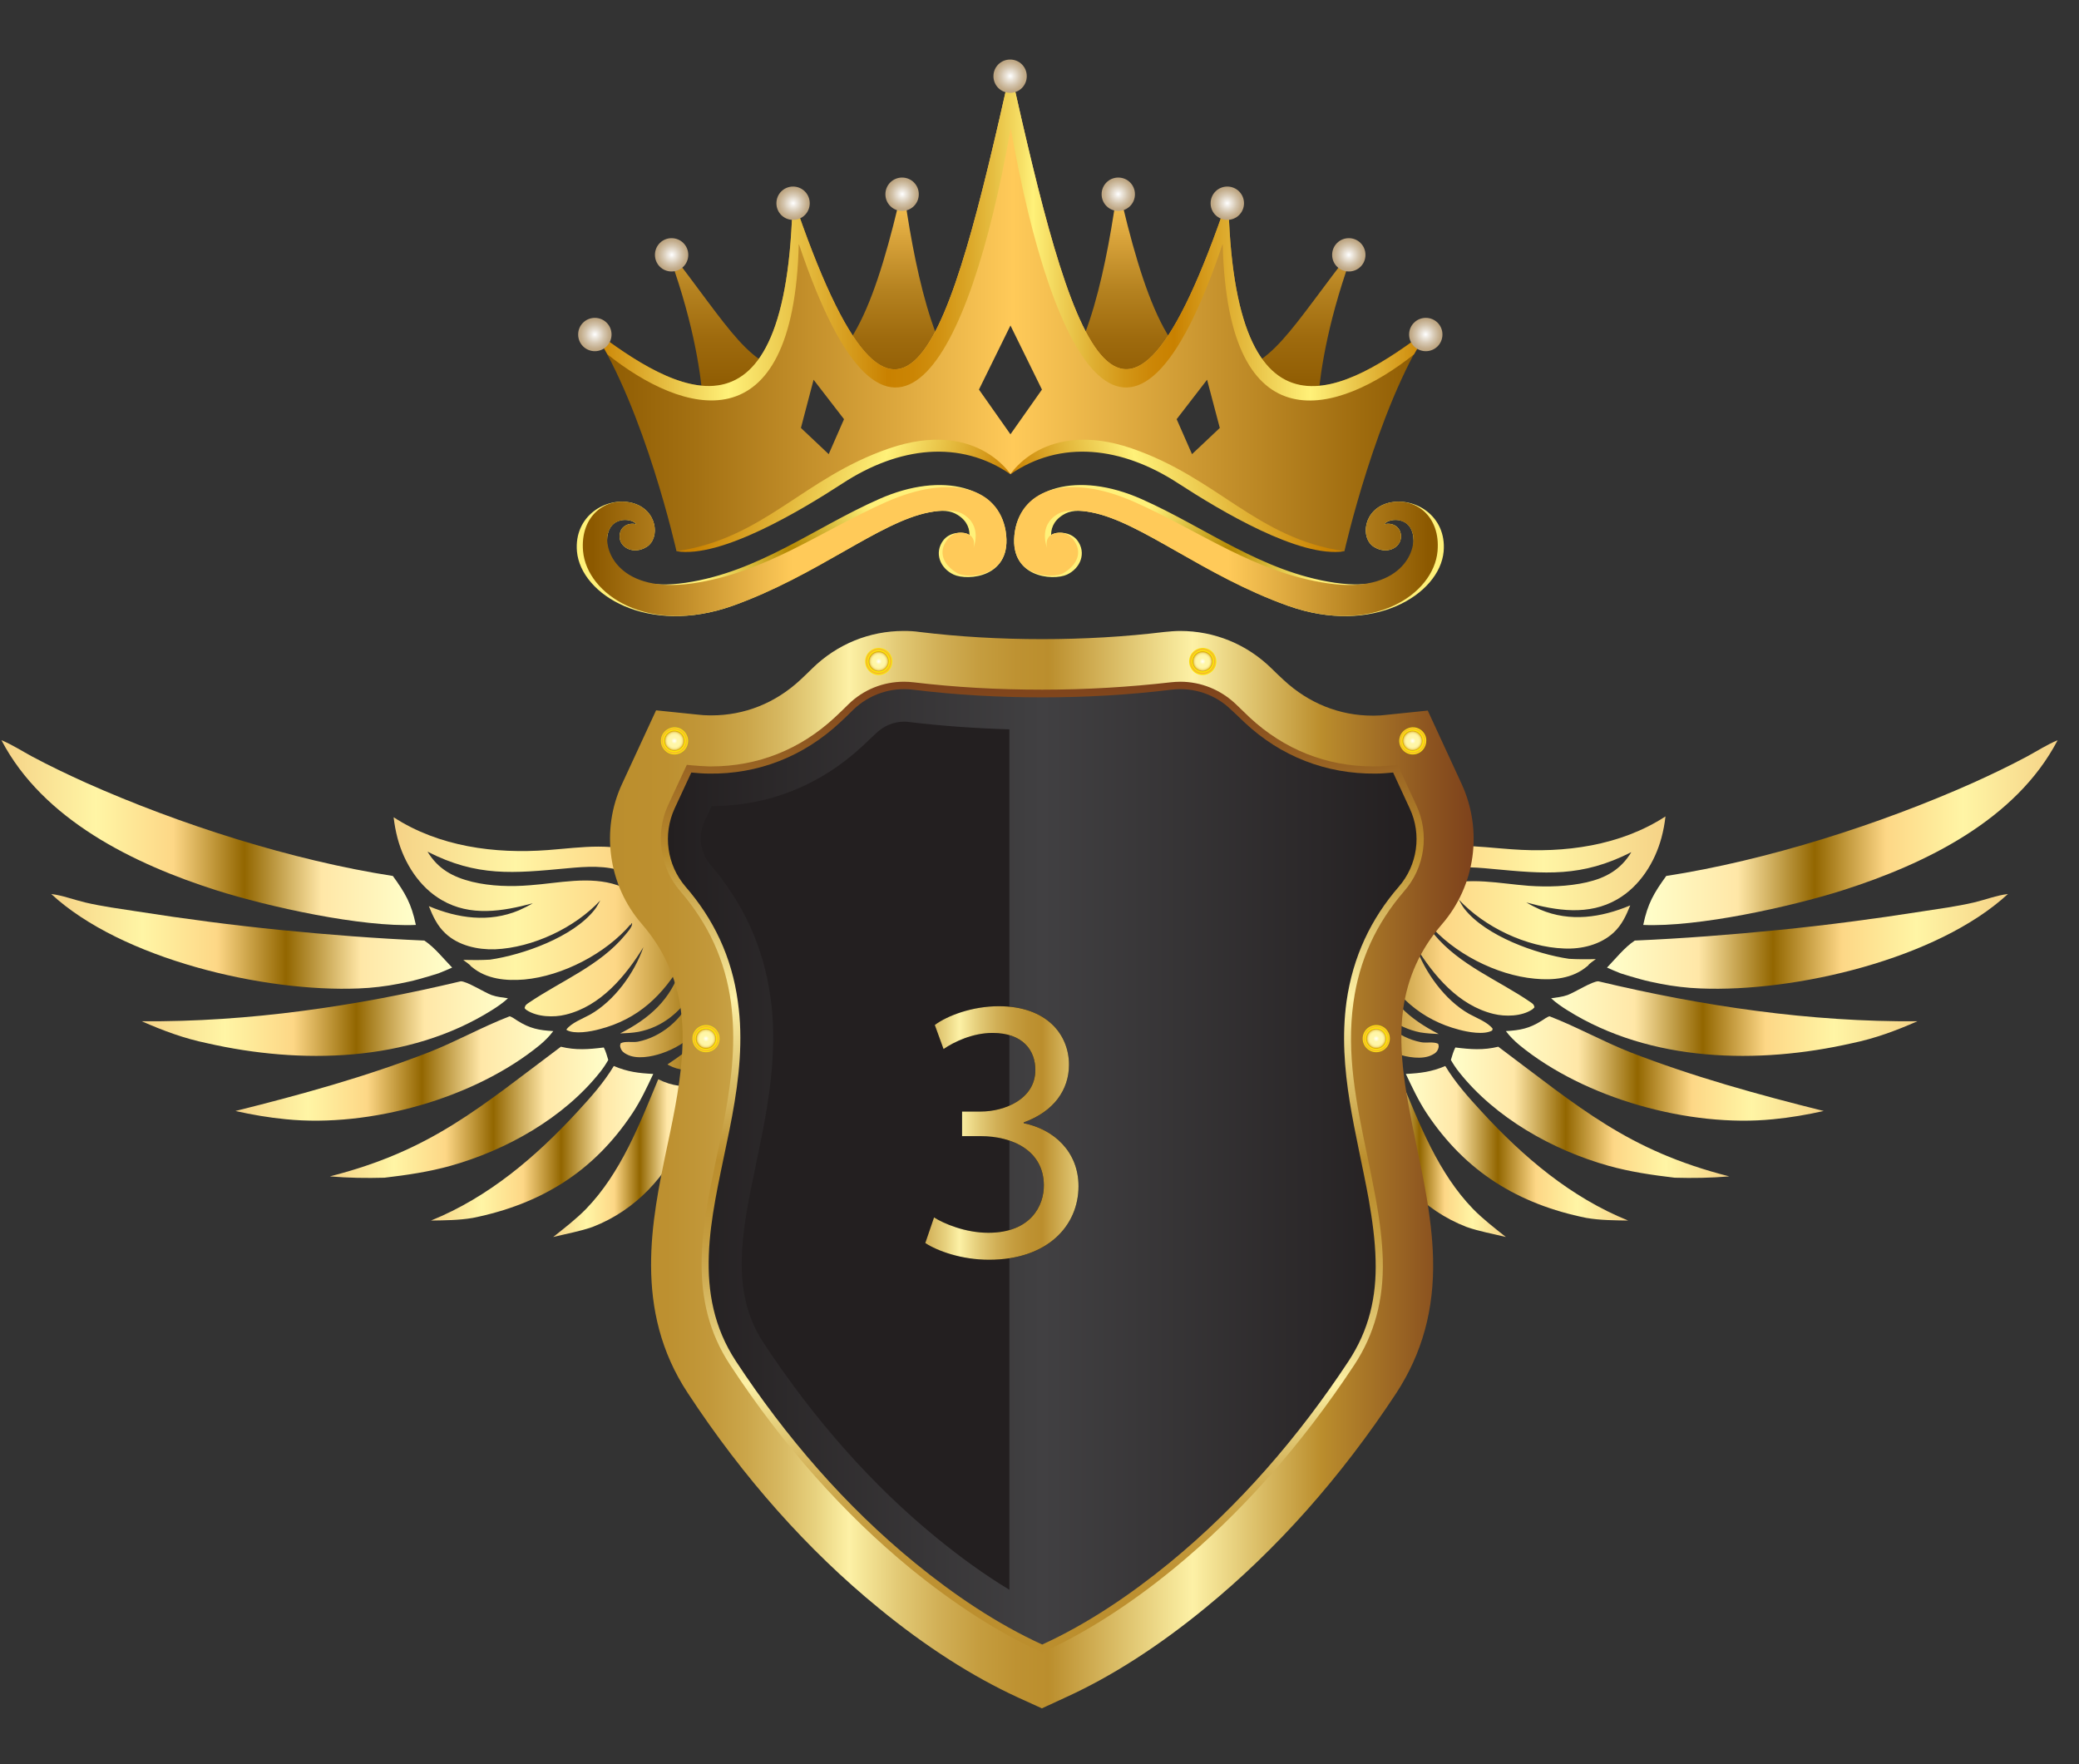 <svg width="33" height="28" viewBox="0 0 33 28" fill="none" xmlns="http://www.w3.org/2000/svg">
<rect x="0" y="0" width="33" height="28" fill="#333333" stroke="none"/>
<path d="M12.511 18.314C12.658 18.133 12.772 17.936 12.906 17.751C13.019 17.587 13.166 17.432 13.259 17.255C13.292 17.192 13.305 17.142 13.313 17.07C13.292 17.049 13.305 17.054 13.288 17.049C13.108 17.192 12.961 17.289 12.738 17.352C12.734 17.562 12.683 17.785 12.62 17.986C12.599 18.058 12.486 18.263 12.498 18.318L12.511 18.314Z" fill="url(#paint0_linear_2330_6037)"/>
<path d="M12.544 17.407C12.385 17.402 12.225 17.394 12.066 17.369C12.049 17.931 11.906 18.52 11.666 19.028C11.763 18.948 11.864 18.872 11.956 18.788C12.326 18.377 12.439 17.94 12.544 17.407Z" fill="url(#paint1_linear_2330_6037)"/>
<path d="M11.596 18.57C11.793 18.188 11.911 17.785 12.007 17.369C11.957 17.331 11.915 17.293 11.852 17.28L11.822 17.289C11.667 17.306 11.52 17.301 11.365 17.297C11.205 17.894 11.075 18.776 10.709 19.263C10.625 19.376 10.524 19.456 10.411 19.54L10.6 19.494C11.066 19.343 11.373 18.994 11.596 18.57Z" fill="url(#paint2_linear_2330_6037)"/>
<path d="M10.885 17.986C10.99 17.747 11.062 17.491 11.12 17.238C10.873 17.255 10.675 17.243 10.448 17.129C10.15 17.848 9.856 18.616 9.302 19.188C9.142 19.351 8.961 19.49 8.781 19.633C8.987 19.582 9.205 19.544 9.407 19.473C10.1 19.204 10.587 18.662 10.885 17.986Z" fill="url(#paint3_linear_2330_6037)"/>
<path d="M10.037 17.671C10.168 17.474 10.268 17.259 10.369 17.045C10.138 17.033 9.962 17.012 9.743 16.919C9.584 17.184 9.374 17.419 9.164 17.646C8.504 18.364 7.752 19.003 6.841 19.372C7.063 19.368 7.282 19.368 7.505 19.33C8.584 19.112 9.42 18.599 10.037 17.671Z" fill="url(#paint4_linear_2330_6037)"/>
<path d="M6.102 18.692C6.459 18.65 6.807 18.599 7.152 18.503C8.038 18.255 8.95 17.742 9.525 17.016C9.575 16.953 9.617 16.89 9.655 16.823C9.634 16.755 9.617 16.688 9.584 16.625C9.344 16.655 9.139 16.671 8.903 16.613C7.614 17.575 6.854 18.259 5.236 18.671C5.535 18.696 5.812 18.7 6.102 18.692Z" fill="url(#paint5_linear_2330_6037)"/>
<path d="M8.572 16.583C8.651 16.516 8.719 16.449 8.782 16.365C8.555 16.352 8.408 16.323 8.215 16.201C8.181 16.18 8.126 16.138 8.089 16.13C7.656 16.297 7.244 16.529 6.807 16.701C5.816 17.087 4.766 17.377 3.737 17.633C4.001 17.692 4.266 17.738 4.539 17.764C5.866 17.898 7.534 17.436 8.572 16.583Z" fill="url(#paint6_linear_2330_6037)"/>
<path d="M7.807 16.033C7.895 15.978 7.987 15.915 8.063 15.844C7.975 15.831 7.887 15.823 7.803 15.793C7.689 15.751 7.399 15.567 7.311 15.575C5.652 15.97 3.955 16.222 2.25 16.209C2.594 16.36 2.922 16.482 3.291 16.558C4.77 16.894 6.484 16.864 7.807 16.033Z" fill="url(#paint7_linear_2330_6037)"/>
<path d="M6.013 15.663C6.118 15.651 6.227 15.634 6.332 15.613C6.437 15.592 6.542 15.571 6.647 15.541C6.752 15.512 6.853 15.483 6.958 15.449C7.03 15.42 7.105 15.39 7.177 15.357C7.038 15.214 6.899 15.037 6.736 14.928C5.971 14.895 5.211 14.836 4.451 14.76C3.69 14.684 2.93 14.584 2.178 14.466C1.905 14.424 1.619 14.386 1.351 14.323C1.174 14.281 0.989 14.21 0.813 14.189C1.93 15.222 4.194 15.751 5.694 15.688C5.799 15.684 5.908 15.676 6.013 15.663Z" fill="url(#paint8_linear_2330_6037)"/>
<path d="M3.434 14.13C4.27 14.395 5.74 14.718 6.601 14.68C6.53 14.34 6.433 14.176 6.236 13.903C4.636 13.655 2.846 13.084 1.368 12.425C1.078 12.294 0.788 12.156 0.506 12.005C0.351 11.921 0.187 11.816 0.023 11.748C0.683 13.013 2.128 13.714 3.434 14.13Z" fill="url(#paint9_linear_2330_6037)"/>
<path d="M14.725 14.857C14.569 15.197 14.279 15.453 13.939 15.604C13.406 15.844 12.801 15.772 12.271 15.562C11.902 15.415 11.566 15.222 11.268 14.957C10.831 14.571 10.486 14.038 9.911 13.836C9.613 13.731 9.314 13.752 9.004 13.781C8.147 13.861 7.575 13.92 6.786 13.517C6.954 13.794 7.189 13.92 7.496 13.996C7.794 14.067 8.113 14.075 8.415 14.05C8.865 14.017 9.361 13.899 9.802 14.05C10.411 14.256 10.692 14.815 11.154 15.21C11.818 15.772 12.986 16.079 13.834 15.848C14.031 15.793 14.204 15.697 14.376 15.592C14.536 15.663 14.666 15.768 14.725 15.936C14.788 16.113 14.754 16.306 14.666 16.47C14.557 16.675 14.401 16.785 14.204 16.902C14.254 16.608 14.216 16.36 14.111 16.079C14.12 16.36 14.149 16.705 13.943 16.932C13.859 17.024 13.716 17.112 13.586 17.112C13.544 17.112 13.536 17.104 13.502 17.083C13.41 16.886 13.448 16.634 13.46 16.419C13.33 16.697 13.191 16.949 12.889 17.062C12.788 17.1 12.671 17.112 12.561 17.125C12.788 16.886 12.889 16.663 12.889 16.327C12.801 16.587 12.713 16.877 12.448 17.012C12.313 17.079 12.196 17.083 12.049 17.075C12.062 17.062 12.074 17.049 12.087 17.037C12.099 17.024 12.112 17.012 12.124 16.999C12.137 16.986 12.15 16.974 12.162 16.957C12.175 16.944 12.183 16.928 12.196 16.915C12.209 16.902 12.217 16.886 12.225 16.869C12.234 16.852 12.246 16.839 12.255 16.823C12.263 16.806 12.271 16.793 12.28 16.776C12.288 16.759 12.297 16.743 12.305 16.726C12.313 16.709 12.322 16.692 12.326 16.675C12.335 16.659 12.339 16.642 12.347 16.625C12.351 16.608 12.36 16.591 12.364 16.575C12.368 16.558 12.372 16.541 12.377 16.524C12.381 16.508 12.385 16.491 12.389 16.47C12.393 16.453 12.398 16.432 12.398 16.415C12.402 16.398 12.402 16.377 12.406 16.36C12.406 16.344 12.41 16.323 12.41 16.306C12.41 16.268 12.414 16.23 12.414 16.192C12.343 16.453 12.229 16.802 11.969 16.94C11.826 17.016 11.507 17.096 11.343 17.033C11.318 17.024 11.318 17.007 11.31 16.986C11.616 16.768 11.772 16.512 11.835 16.142C11.839 16.125 11.839 16.108 11.843 16.092C11.679 16.432 11.499 16.81 11.116 16.944C10.944 17.003 10.776 16.991 10.617 16.907L10.595 16.894C10.944 16.659 11.268 16.432 11.356 15.995L11.373 15.915C11.184 16.293 10.915 16.579 10.503 16.718C10.344 16.772 10.104 16.818 9.949 16.734C9.898 16.709 9.865 16.68 9.848 16.625C9.839 16.591 9.844 16.587 9.852 16.558C9.928 16.52 10.041 16.549 10.125 16.533C10.495 16.461 10.843 16.172 10.974 15.819L10.999 15.751C10.789 16.067 10.516 16.302 10.133 16.377C10.037 16.394 9.94 16.398 9.844 16.402C10.31 16.163 10.646 15.869 10.81 15.357C10.822 15.323 10.831 15.289 10.839 15.256C10.528 15.793 10.133 16.176 9.516 16.335C9.377 16.373 9.121 16.419 8.995 16.348L8.991 16.34C9.067 16.235 9.251 16.167 9.365 16.104C9.751 15.886 10.07 15.445 10.213 15.033C9.928 15.495 9.533 15.97 8.978 16.104C8.789 16.151 8.529 16.142 8.361 16.033C8.34 16.02 8.34 16.016 8.327 15.999C8.336 15.953 8.357 15.94 8.394 15.915C8.907 15.567 9.52 15.327 9.923 14.84C9.957 14.798 10.024 14.726 10.033 14.672C10.033 14.668 10.033 14.664 10.033 14.655L10.024 14.651L10.016 14.684L10.012 14.668C9.617 15.134 8.928 15.491 8.323 15.546C8.033 15.571 7.722 15.541 7.491 15.348C7.487 15.344 7.483 15.34 7.479 15.34C7.454 15.302 7.386 15.264 7.353 15.235C7.496 15.239 7.634 15.239 7.777 15.231C8.302 15.155 9.096 14.873 9.436 14.441C9.474 14.395 9.499 14.34 9.529 14.29C9.125 14.726 8.457 15.041 7.857 15.067C7.58 15.075 7.277 15.008 7.071 14.815C6.937 14.689 6.874 14.546 6.807 14.382C7.265 14.575 7.76 14.647 8.235 14.449C8.31 14.416 8.386 14.378 8.457 14.336C7.974 14.466 7.466 14.55 7.013 14.286C6.655 14.08 6.416 13.697 6.311 13.307C6.282 13.197 6.261 13.084 6.248 12.971C6.966 13.437 7.853 13.555 8.693 13.492C9.247 13.45 9.751 13.357 10.285 13.584C10.73 13.773 11.011 14.126 11.326 14.475C11.793 14.987 12.372 15.394 13.086 15.432C13.166 15.436 13.246 15.436 13.326 15.432C13.406 15.428 13.486 15.415 13.565 15.399C13.889 15.331 14.166 15.151 14.347 14.869C14.405 14.777 14.447 14.68 14.477 14.575L14.725 14.857Z" fill="url(#paint10_linear_2330_6037)"/>
<path d="M20.173 18.314C20.026 18.133 19.913 17.936 19.779 17.751C19.665 17.587 19.518 17.432 19.426 17.255C19.392 17.192 19.38 17.142 19.371 17.07C19.392 17.049 19.38 17.054 19.396 17.049C19.577 17.192 19.724 17.289 19.947 17.352C19.951 17.562 20.001 17.785 20.064 17.986C20.085 18.058 20.199 18.263 20.186 18.318L20.173 18.314Z" fill="url(#paint11_linear_2330_6037)"/>
<path d="M20.14 17.407C20.299 17.402 20.459 17.394 20.619 17.369C20.635 17.931 20.778 18.52 21.017 19.028C20.921 18.948 20.82 18.872 20.728 18.788C20.358 18.377 20.245 17.94 20.14 17.407Z" fill="url(#paint12_linear_2330_6037)"/>
<path d="M21.088 18.57C20.891 18.188 20.773 17.785 20.677 17.369C20.727 17.331 20.769 17.293 20.832 17.28L20.862 17.289C21.017 17.306 21.164 17.301 21.319 17.297C21.479 17.894 21.609 18.776 21.975 19.263C22.059 19.376 22.16 19.456 22.273 19.54L22.084 19.494C21.618 19.343 21.311 18.994 21.088 18.57Z" fill="url(#paint13_linear_2330_6037)"/>
<path d="M21.799 17.986C21.694 17.747 21.622 17.491 21.564 17.238C21.811 17.255 22.009 17.243 22.236 17.129C22.534 17.848 22.828 18.616 23.382 19.188C23.542 19.351 23.723 19.49 23.903 19.633C23.697 19.582 23.479 19.544 23.277 19.473C22.584 19.204 22.097 18.662 21.799 17.986Z" fill="url(#paint14_linear_2330_6037)"/>
<path d="M22.647 17.671C22.517 17.474 22.416 17.259 22.315 17.045C22.547 17.033 22.723 17.012 22.941 16.919C23.101 17.184 23.311 17.419 23.521 17.646C24.18 18.364 24.932 19.003 25.844 19.372C25.621 19.368 25.403 19.368 25.18 19.33C24.101 19.112 23.265 18.599 22.647 17.671Z" fill="url(#paint15_linear_2330_6037)"/>
<path d="M26.583 18.692C26.226 18.65 25.878 18.599 25.533 18.503C24.647 18.255 23.735 17.742 23.16 17.016C23.11 16.953 23.068 16.89 23.03 16.823C23.051 16.755 23.068 16.688 23.101 16.625C23.341 16.655 23.546 16.671 23.782 16.613C25.071 17.575 25.831 18.259 27.449 18.671C27.151 18.696 26.873 18.7 26.583 18.692Z" fill="url(#paint16_linear_2330_6037)"/>
<path d="M24.113 16.583C24.034 16.516 23.966 16.449 23.903 16.365C24.13 16.352 24.277 16.323 24.47 16.201C24.504 16.18 24.559 16.138 24.596 16.13C25.029 16.297 25.441 16.529 25.878 16.701C26.869 17.087 27.919 17.377 28.948 17.633C28.683 17.692 28.419 17.738 28.146 17.764C26.819 17.898 25.151 17.436 24.113 16.583Z" fill="url(#paint17_linear_2330_6037)"/>
<path d="M24.877 16.033C24.789 15.978 24.697 15.915 24.621 15.844C24.709 15.831 24.797 15.823 24.881 15.793C24.995 15.751 25.285 15.567 25.373 15.575C27.032 15.97 28.729 16.222 30.435 16.209C30.09 16.36 29.762 16.482 29.393 16.558C27.914 16.894 26.201 16.864 24.877 16.033Z" fill="url(#paint18_linear_2330_6037)"/>
<path d="M26.671 15.663C26.566 15.651 26.457 15.634 26.352 15.613C26.247 15.592 26.142 15.571 26.037 15.541C25.932 15.512 25.831 15.483 25.726 15.449C25.655 15.42 25.579 15.39 25.508 15.357C25.646 15.214 25.785 15.037 25.949 14.928C26.713 14.895 27.474 14.836 28.234 14.76C28.994 14.684 29.755 14.584 30.506 14.466C30.779 14.424 31.065 14.386 31.334 14.323C31.51 14.281 31.695 14.21 31.872 14.189C30.754 15.222 28.49 15.751 26.991 15.688C26.886 15.684 26.776 15.676 26.671 15.663Z" fill="url(#paint19_linear_2330_6037)"/>
<path d="M29.25 14.13C28.414 14.395 26.944 14.718 26.083 14.68C26.154 14.34 26.251 14.176 26.448 13.903C28.049 13.655 29.838 13.084 31.317 12.425C31.607 12.294 31.896 12.156 32.178 12.005C32.333 11.921 32.497 11.816 32.661 11.748C32.002 13.013 30.556 13.714 29.25 14.13Z" fill="url(#paint20_linear_2330_6037)"/>
<path d="M18.207 14.563C18.237 14.664 18.283 14.764 18.338 14.857C18.518 15.138 18.791 15.319 19.119 15.386C19.199 15.403 19.279 15.415 19.358 15.42C19.438 15.424 19.518 15.428 19.598 15.42C20.312 15.378 20.891 14.974 21.358 14.462C21.677 14.113 21.954 13.76 22.399 13.571C22.933 13.345 23.437 13.441 23.991 13.479C24.836 13.542 25.718 13.424 26.436 12.958C26.424 13.072 26.402 13.185 26.373 13.294C26.268 13.685 26.029 14.067 25.672 14.273C25.218 14.537 24.706 14.454 24.227 14.323C24.298 14.365 24.374 14.403 24.449 14.437C24.924 14.638 25.415 14.563 25.877 14.37C25.81 14.533 25.747 14.676 25.613 14.802C25.403 14.995 25.105 15.067 24.827 15.054C24.227 15.033 23.563 14.714 23.155 14.277C23.185 14.328 23.21 14.382 23.248 14.428C23.588 14.857 24.382 15.142 24.907 15.218C25.05 15.226 25.189 15.226 25.331 15.222C25.294 15.252 25.23 15.289 25.205 15.327C25.201 15.331 25.197 15.336 25.193 15.336C24.962 15.533 24.651 15.562 24.361 15.533C23.752 15.478 23.067 15.126 22.672 14.655L22.668 14.672L22.66 14.638L22.651 14.643C22.651 14.647 22.651 14.651 22.651 14.659C22.664 14.714 22.727 14.785 22.761 14.827C23.168 15.319 23.781 15.554 24.29 15.903C24.327 15.928 24.348 15.941 24.357 15.987C24.344 16.003 24.34 16.003 24.323 16.02C24.155 16.134 23.891 16.138 23.706 16.092C23.151 15.957 22.756 15.483 22.471 15.021C22.618 15.432 22.933 15.873 23.319 16.092C23.433 16.155 23.613 16.222 23.693 16.327L23.685 16.356C23.555 16.428 23.302 16.381 23.164 16.344C22.546 16.184 22.152 15.802 21.841 15.264C21.849 15.298 21.862 15.331 21.87 15.365C22.034 15.877 22.37 16.172 22.836 16.411C22.74 16.407 22.643 16.402 22.546 16.386C22.164 16.31 21.891 16.075 21.681 15.76L21.706 15.827C21.841 16.18 22.185 16.47 22.555 16.541C22.639 16.558 22.752 16.529 22.828 16.566C22.836 16.596 22.84 16.6 22.832 16.634C22.815 16.692 22.782 16.718 22.731 16.743C22.576 16.823 22.336 16.781 22.177 16.726C21.765 16.587 21.5 16.302 21.307 15.924L21.324 16.003C21.412 16.445 21.732 16.671 22.084 16.902L22.063 16.915C21.904 16.999 21.736 17.012 21.564 16.953C21.177 16.823 20.997 16.44 20.837 16.1C20.841 16.117 20.841 16.134 20.845 16.151C20.908 16.52 21.064 16.776 21.37 16.995C21.358 17.016 21.358 17.028 21.337 17.041C21.173 17.104 20.854 17.024 20.711 16.949C20.455 16.81 20.337 16.461 20.266 16.201C20.266 16.239 20.266 16.276 20.27 16.314C20.27 16.331 20.27 16.352 20.274 16.369C20.274 16.386 20.278 16.407 20.282 16.424C20.287 16.44 20.287 16.461 20.291 16.478C20.295 16.495 20.299 16.512 20.303 16.533C20.308 16.549 20.312 16.566 20.316 16.583C20.32 16.6 20.329 16.617 20.333 16.634C20.337 16.65 20.345 16.667 20.354 16.684C20.362 16.701 20.366 16.718 20.375 16.734C20.383 16.751 20.392 16.768 20.4 16.785C20.408 16.802 20.417 16.818 20.425 16.831C20.434 16.848 20.446 16.86 20.455 16.877C20.463 16.894 20.476 16.907 20.484 16.923C20.497 16.936 20.505 16.953 20.518 16.965C20.53 16.978 20.543 16.995 20.555 17.007C20.568 17.02 20.581 17.033 20.593 17.045C20.606 17.058 20.618 17.07 20.631 17.083C20.484 17.091 20.366 17.091 20.232 17.02C19.967 16.886 19.879 16.596 19.791 16.335C19.791 16.671 19.896 16.894 20.119 17.133C20.009 17.121 19.892 17.108 19.791 17.07C19.484 16.953 19.35 16.705 19.22 16.428C19.236 16.642 19.27 16.89 19.178 17.091C19.148 17.117 19.136 17.121 19.094 17.121C18.963 17.121 18.821 17.033 18.737 16.94C18.531 16.713 18.56 16.373 18.569 16.087C18.464 16.365 18.426 16.613 18.476 16.911C18.279 16.793 18.123 16.684 18.014 16.478C17.926 16.314 17.892 16.121 17.955 15.945C18.014 15.772 18.144 15.672 18.304 15.6C18.48 15.701 18.648 15.802 18.846 15.857C19.694 16.087 20.862 15.781 21.526 15.218C21.988 14.823 22.273 14.264 22.878 14.059C23.319 13.912 23.811 14.025 24.264 14.059C24.567 14.08 24.886 14.071 25.184 14.004C25.491 13.933 25.726 13.802 25.894 13.525C25.1 13.928 24.533 13.87 23.676 13.79C23.366 13.76 23.067 13.739 22.769 13.844C22.194 14.046 21.849 14.579 21.412 14.966C21.114 15.231 20.782 15.428 20.408 15.571C19.879 15.777 19.274 15.852 18.741 15.613C18.401 15.462 18.111 15.205 17.955 14.865L18.207 14.563Z" fill="url(#paint21_linear_2330_6037)"/>
<path fill-rule="evenodd" clip-rule="evenodd" d="M16.16 26.942C15.438 26.61 14.694 26.135 13.947 25.522C12.821 24.602 11.8 23.455 10.918 22.111C10.044 20.788 10.347 19.36 10.586 18.213C10.603 18.133 10.62 18.053 10.637 17.974C10.746 17.448 10.847 16.894 10.834 16.369C10.83 16.247 10.821 16.13 10.805 16.016C10.733 15.508 10.532 15.063 10.187 14.664C9.654 14.05 9.532 13.172 9.876 12.437L10.414 11.274L11.065 11.341C11.132 11.349 11.2 11.354 11.262 11.354C11.271 11.354 11.284 11.354 11.292 11.354C11.817 11.354 12.304 11.16 12.699 10.795C12.766 10.732 12.833 10.669 12.896 10.606C13.287 10.224 13.8 10.014 14.346 10.014C14.43 10.014 14.514 10.018 14.593 10.03C15.215 10.106 15.87 10.144 16.538 10.144C17.206 10.144 17.861 10.106 18.483 10.03C18.567 10.022 18.651 10.014 18.731 10.014C19.277 10.014 19.789 10.224 20.18 10.606C20.243 10.669 20.31 10.732 20.378 10.795C20.772 11.16 21.26 11.358 21.785 11.358H21.814C21.877 11.358 21.944 11.354 22.012 11.345L22.663 11.278L23.2 12.441C23.541 13.181 23.419 14.055 22.889 14.668C22.545 15.067 22.343 15.508 22.272 16.02C22.18 16.705 22.326 17.415 22.482 18.171C22.528 18.398 22.579 18.633 22.621 18.868C22.7 19.305 22.738 19.645 22.747 19.969C22.768 20.784 22.574 21.481 22.163 22.111C21.281 23.451 20.26 24.598 19.134 25.518C18.387 26.131 17.639 26.61 16.921 26.937L16.538 27.114L16.16 26.942Z" fill="url(#paint22_linear_2330_6037)"/>
<path fill-rule="evenodd" clip-rule="evenodd" d="M16.497 26.206C15.837 25.904 15.152 25.463 14.455 24.896C13.393 24.026 12.426 22.939 11.591 21.666C10.902 20.624 11.141 19.482 11.372 18.377C11.389 18.297 11.406 18.217 11.422 18.137C11.54 17.566 11.653 16.961 11.637 16.352C11.633 16.201 11.62 16.054 11.603 15.911C11.511 15.243 11.246 14.664 10.797 14.143C10.473 13.769 10.398 13.231 10.603 12.782L10.902 12.139L10.981 12.147C11.07 12.156 11.162 12.16 11.25 12.164C11.263 12.164 11.28 12.164 11.292 12.164C12.027 12.164 12.704 11.895 13.25 11.387C13.321 11.32 13.393 11.253 13.464 11.181C13.703 10.946 14.018 10.82 14.35 10.82C14.401 10.82 14.451 10.824 14.501 10.829C15.157 10.908 15.841 10.946 16.543 10.946C17.244 10.946 17.929 10.904 18.584 10.829C18.635 10.824 18.685 10.82 18.735 10.82C19.067 10.82 19.382 10.95 19.622 11.181C19.693 11.248 19.765 11.32 19.836 11.387C20.382 11.895 21.058 12.164 21.793 12.164C21.806 12.164 21.819 12.164 21.835 12.164C21.924 12.164 22.012 12.156 22.104 12.147L22.184 12.139L22.482 12.782C22.692 13.231 22.617 13.769 22.289 14.143C21.84 14.664 21.575 15.243 21.483 15.911C21.369 16.73 21.529 17.511 21.701 18.335C21.747 18.557 21.793 18.784 21.835 19.011C21.907 19.406 21.941 19.708 21.949 19.99C21.966 20.632 21.814 21.183 21.495 21.666C20.655 22.939 19.693 24.026 18.631 24.896C17.937 25.463 17.248 25.904 16.589 26.206L16.543 26.227L16.497 26.206Z" fill="url(#paint23_linear_2330_6037)"/>
<path fill-rule="evenodd" clip-rule="evenodd" d="M19.542 11.265C19.294 11.022 18.945 10.904 18.597 10.946C17.916 11.03 17.227 11.068 16.543 11.068C15.858 11.068 15.169 11.03 14.489 10.946C14.14 10.904 13.796 11.022 13.543 11.265C13.472 11.337 13.401 11.404 13.329 11.471C12.754 12.005 12.036 12.29 11.25 12.278C11.158 12.278 11.065 12.269 10.973 12.261L10.708 12.832C10.519 13.244 10.586 13.727 10.88 14.071C11.321 14.579 11.616 15.18 11.712 15.899C11.733 16.05 11.746 16.201 11.75 16.352C11.767 16.961 11.658 17.566 11.531 18.163C11.292 19.33 10.973 20.527 11.683 21.607C12.468 22.8 13.418 23.905 14.526 24.808C15.131 25.303 15.824 25.774 16.543 26.101C17.261 25.774 17.954 25.303 18.559 24.808C19.668 23.9 20.617 22.8 21.403 21.607C21.73 21.111 21.852 20.586 21.835 19.998C21.827 19.675 21.781 19.355 21.726 19.036C21.537 17.994 21.226 16.974 21.373 15.899C21.474 15.18 21.764 14.579 22.205 14.071C22.499 13.731 22.57 13.244 22.377 12.832L22.113 12.261C22.02 12.269 21.928 12.278 21.835 12.278C21.05 12.286 20.331 12.005 19.76 11.471C19.689 11.4 19.613 11.333 19.542 11.265Z" fill="url(#paint24_linear_2330_6037)"/>
<path fill-rule="evenodd" clip-rule="evenodd" d="M16.022 25.232C15.64 25.001 15.253 24.724 14.858 24.4C13.846 23.573 12.922 22.531 12.12 21.313C11.578 20.494 11.78 19.528 11.994 18.507C12.011 18.427 12.027 18.343 12.044 18.263C12.17 17.659 12.288 17.012 12.271 16.335C12.267 16.159 12.254 15.987 12.229 15.823C12.12 15.037 11.8 14.332 11.275 13.723C11.116 13.538 11.078 13.269 11.179 13.046L11.296 12.794C12.191 12.794 13.014 12.467 13.682 11.849C13.758 11.778 13.834 11.706 13.909 11.635C14.027 11.522 14.186 11.454 14.35 11.454C14.375 11.454 14.401 11.454 14.426 11.459C14.943 11.522 15.48 11.559 16.022 11.576V25.232Z" fill="#231F20"/>
<path fill-rule="evenodd" clip-rule="evenodd" d="M10.797 11.954C10.688 12.005 10.562 11.958 10.511 11.849C10.461 11.74 10.507 11.614 10.616 11.564C10.725 11.513 10.851 11.559 10.902 11.669C10.952 11.774 10.906 11.904 10.797 11.954Z" fill="url(#paint25_radial_2330_6037)"/>
<path fill-rule="evenodd" clip-rule="evenodd" d="M10.864 11.757C10.864 11.845 10.792 11.916 10.704 11.916C10.616 11.916 10.544 11.845 10.544 11.757C10.544 11.669 10.616 11.597 10.704 11.597C10.792 11.597 10.864 11.669 10.864 11.757Z" fill="url(#paint26_radial_2330_6037)"/>
<path fill-rule="evenodd" clip-rule="evenodd" d="M14.039 10.694C13.93 10.745 13.804 10.698 13.753 10.589C13.703 10.48 13.749 10.354 13.858 10.303C13.967 10.253 14.094 10.299 14.144 10.409C14.194 10.514 14.148 10.644 14.039 10.694Z" fill="url(#paint27_radial_2330_6037)"/>
<path fill-rule="evenodd" clip-rule="evenodd" d="M14.106 10.497C14.106 10.585 14.035 10.656 13.947 10.656C13.858 10.656 13.787 10.585 13.787 10.497C13.787 10.409 13.858 10.337 13.947 10.337C14.035 10.337 14.106 10.409 14.106 10.497Z" fill="url(#paint28_radial_2330_6037)"/>
<path fill-rule="evenodd" clip-rule="evenodd" d="M19.181 10.694C19.072 10.745 18.946 10.698 18.896 10.589C18.845 10.48 18.892 10.354 19.001 10.303C19.11 10.253 19.236 10.299 19.287 10.409C19.337 10.514 19.291 10.644 19.181 10.694Z" fill="url(#paint29_radial_2330_6037)"/>
<path fill-rule="evenodd" clip-rule="evenodd" d="M19.248 10.497C19.248 10.585 19.177 10.656 19.089 10.656C19.001 10.656 18.929 10.585 18.929 10.497C18.929 10.409 19.001 10.337 19.089 10.337C19.177 10.337 19.248 10.409 19.248 10.497Z" fill="url(#paint30_radial_2330_6037)"/>
<path fill-rule="evenodd" clip-rule="evenodd" d="M22.516 11.954C22.407 12.005 22.281 11.958 22.231 11.849C22.18 11.74 22.227 11.614 22.336 11.564C22.445 11.513 22.571 11.559 22.622 11.669C22.668 11.774 22.622 11.904 22.516 11.954Z" fill="url(#paint31_radial_2330_6037)"/>
<path fill-rule="evenodd" clip-rule="evenodd" d="M22.579 11.757C22.579 11.845 22.508 11.916 22.419 11.916C22.331 11.916 22.26 11.845 22.26 11.757C22.26 11.669 22.331 11.597 22.419 11.597C22.512 11.597 22.579 11.669 22.579 11.757Z" fill="url(#paint32_radial_2330_6037)"/>
<path fill-rule="evenodd" clip-rule="evenodd" d="M21.936 16.68C21.827 16.73 21.701 16.684 21.65 16.575C21.6 16.466 21.646 16.34 21.755 16.289C21.864 16.239 21.991 16.285 22.041 16.394C22.091 16.499 22.045 16.629 21.936 16.68Z" fill="url(#paint33_radial_2330_6037)"/>
<path fill-rule="evenodd" clip-rule="evenodd" d="M22.003 16.487C22.003 16.575 21.932 16.646 21.844 16.646C21.756 16.646 21.684 16.575 21.684 16.487C21.684 16.399 21.756 16.327 21.844 16.327C21.932 16.327 22.003 16.399 22.003 16.487Z" fill="url(#paint34_radial_2330_6037)"/>
<path fill-rule="evenodd" clip-rule="evenodd" d="M11.297 16.68C11.188 16.73 11.062 16.684 11.011 16.575C10.961 16.466 11.007 16.34 11.116 16.289C11.225 16.239 11.351 16.285 11.402 16.394C11.452 16.499 11.406 16.629 11.297 16.68Z" fill="url(#paint35_radial_2330_6037)"/>
<path fill-rule="evenodd" clip-rule="evenodd" d="M11.364 16.487C11.364 16.575 11.292 16.646 11.204 16.646C11.116 16.646 11.044 16.575 11.044 16.487C11.044 16.399 11.116 16.327 11.204 16.327C11.292 16.327 11.364 16.399 11.364 16.487Z" fill="url(#paint36_radial_2330_6037)"/>
<path d="M14.826 19.322C14.977 19.419 15.321 19.566 15.687 19.566C16.363 19.566 16.573 19.133 16.569 18.809C16.565 18.263 16.073 18.032 15.565 18.032H15.271V17.642H15.565C15.947 17.642 16.434 17.444 16.434 16.982C16.434 16.671 16.237 16.394 15.754 16.394C15.443 16.394 15.145 16.533 14.977 16.65L14.838 16.268C15.04 16.117 15.439 15.97 15.855 15.97C16.619 15.97 16.968 16.424 16.968 16.898C16.968 17.297 16.728 17.642 16.25 17.814V17.827C16.728 17.923 17.119 18.28 17.119 18.826C17.119 19.448 16.636 19.994 15.699 19.994C15.262 19.994 14.88 19.855 14.687 19.729L14.826 19.322Z" fill="black"/>
<path d="M14.826 19.322C14.977 19.419 15.321 19.566 15.687 19.566C16.363 19.566 16.573 19.133 16.569 18.809C16.565 18.263 16.073 18.032 15.565 18.032H15.271V17.642H15.565C15.947 17.642 16.434 17.444 16.434 16.982C16.434 16.671 16.237 16.394 15.754 16.394C15.443 16.394 15.145 16.533 14.977 16.65L14.838 16.268C15.04 16.117 15.439 15.97 15.855 15.97C16.619 15.97 16.968 16.424 16.968 16.898C16.968 17.297 16.728 17.642 16.25 17.814V17.827C16.728 17.923 17.119 18.28 17.119 18.826C17.119 19.448 16.636 19.994 15.699 19.994C15.262 19.994 14.88 19.855 14.687 19.729L14.826 19.322Z" fill="url(#paint37_linear_2330_6037)"/>
<path d="M15.454 6.162C14.816 5.834 14.488 4.095 14.333 2.936C13.925 4.734 13.484 5.931 12.69 5.91C11.896 5.889 11.607 5.234 10.565 3.902C10.989 5.024 11.115 5.859 11.153 6.317H12.72C12.72 6.313 12.72 6.309 12.724 6.309C12.724 6.305 12.728 6.305 12.728 6.301C12.728 6.301 12.732 6.296 12.732 6.292C12.737 6.279 12.741 6.267 12.745 6.254C12.758 6.221 12.766 6.191 12.779 6.158C12.791 6.12 12.808 6.069 12.837 6.036C12.837 5.998 12.863 5.96 12.909 5.96C12.951 5.96 12.972 5.99 12.98 6.019C13.001 6.036 13.018 6.053 13.035 6.069C13.073 6.111 13.11 6.153 13.144 6.195C13.173 6.233 13.203 6.267 13.22 6.309H15.442C15.538 6.263 15.551 6.208 15.454 6.162Z" fill="url(#paint38_linear_2330_6037)"/>
<path d="M19.387 5.91C18.593 5.931 18.151 4.73 17.744 2.936C17.589 4.095 17.261 5.834 16.623 6.162C16.526 6.212 16.539 6.263 16.631 6.317H18.836C18.836 6.309 18.84 6.301 18.845 6.296C18.87 6.263 18.899 6.237 18.929 6.212C18.933 6.208 18.941 6.204 18.945 6.2L18.95 6.195C18.962 6.187 18.971 6.174 18.983 6.166C18.983 6.162 18.983 6.166 18.987 6.162C18.992 6.158 18.996 6.149 19 6.145C19.004 6.141 19.004 6.137 19.008 6.132C19.017 6.12 19.029 6.103 19.038 6.09C19.059 6.057 19.084 6.027 19.113 5.998C19.147 5.96 19.206 5.973 19.231 6.015C19.256 6.057 19.273 6.111 19.286 6.158C19.298 6.204 19.307 6.25 19.315 6.301C19.315 6.305 19.315 6.313 19.315 6.317H20.924C20.962 5.864 21.088 5.024 21.512 3.902C20.466 5.234 20.176 5.889 19.387 5.91Z" fill="url(#paint39_linear_2330_6037)"/>
<path d="M19.496 3.125C17.762 8.27 16.984 5.322 16.039 1.117C15.094 5.322 14.317 8.275 12.582 3.125C12.507 7.288 10.7 6.212 9.407 5.229C10.238 6.506 10.738 8.749 10.738 8.749H10.742C11.234 8.72 11.902 8.438 12.502 8.102C13.103 7.766 13.863 7.174 14.762 7.136C15.598 7.099 15.989 7.477 16.039 7.527C16.09 7.477 16.48 7.103 17.316 7.136C18.215 7.174 18.98 7.762 19.576 8.102C20.177 8.438 20.84 8.72 21.336 8.749H21.34C21.34 8.749 21.844 6.506 22.672 5.229C21.378 6.216 19.572 7.288 19.496 3.125ZM13.154 7.208L12.713 6.792L12.914 6.027L13.397 6.653L13.154 7.208ZM16.039 6.893L15.539 6.183L16.039 5.166L16.539 6.183L16.039 6.893ZM18.921 7.208L18.677 6.653L19.16 6.027L19.362 6.792L18.921 7.208Z" fill="url(#paint40_linear_2330_6037)"/>
<path d="M16.039 7.527C16.039 7.527 16.589 6.649 17.959 7.115C19.328 7.582 19.941 8.544 21.34 8.749C20.634 8.863 19.374 8.107 18.706 7.674C17.808 7.086 16.833 6.977 16.039 7.527Z" fill="url(#paint41_linear_2330_6037)"/>
<path d="M16.039 7.527C16.039 7.527 15.489 6.649 14.119 7.115C12.75 7.582 12.137 8.544 10.738 8.749C11.444 8.863 12.704 8.107 13.371 7.674C14.27 7.086 15.241 6.977 16.039 7.527Z" fill="url(#paint42_linear_2330_6037)"/>
<path d="M19.496 3.125C17.762 8.27 16.984 5.322 16.039 1.117C16.039 1.117 16.039 1.117 16.039 1.121C16.039 1.121 16.039 1.121 16.039 1.117C15.094 5.322 14.317 8.275 12.582 3.125C12.507 7.288 10.7 6.212 9.407 5.229C9.487 5.355 9.566 5.486 9.642 5.624C10.822 6.565 12.599 7.132 12.679 3.868C14.116 8.149 15.388 5.75 16.039 2.058C16.039 2.05 16.044 2.041 16.044 2.033C16.044 2.041 16.048 2.05 16.048 2.058C16.699 5.75 17.971 8.149 19.408 3.868C19.484 7.136 21.261 6.565 22.445 5.624C22.521 5.49 22.6 5.355 22.68 5.229C21.378 6.216 19.572 7.288 19.496 3.125Z" fill="url(#paint43_linear_2330_6037)"/>
<path d="M16.74 8.707C16.74 8.707 16.564 8.518 16.732 8.468C16.828 8.438 17.005 8.451 17.101 8.577C17.248 8.774 17.152 9.018 16.938 9.119C16.715 9.224 15.992 9.169 16.11 8.43C16.223 7.737 17.101 7.468 18.122 7.922C19.143 8.375 20.029 9.077 21.188 9.249C22.348 9.417 22.495 8.745 22.423 8.464C22.352 8.182 22.024 8.233 21.974 8.321C22.091 8.287 22.243 8.354 22.238 8.522C22.234 8.69 22.016 8.812 21.806 8.678C21.592 8.543 21.634 8.086 22.041 7.981C22.453 7.88 22.965 8.186 22.915 8.753C22.852 9.438 21.793 10.093 20.445 9.615C19.097 9.136 18.122 8.287 17.328 8.132C17.114 8.09 16.984 8.102 16.87 8.174C16.551 8.375 16.74 8.707 16.74 8.707Z" fill="url(#paint44_radial_2330_6037)"/>
<path d="M16.622 8.699C16.622 8.699 16.564 8.523 16.732 8.468C16.828 8.439 16.946 8.447 17.043 8.573C17.19 8.77 17.093 8.968 16.883 9.094C16.715 9.195 15.992 9.169 16.11 8.43C16.224 7.737 16.984 7.514 18.009 7.968C19.034 8.422 19.916 9.09 21.075 9.258C22.234 9.426 22.499 8.741 22.423 8.464C22.348 8.187 22.024 8.233 21.974 8.321C22.091 8.287 22.243 8.355 22.238 8.523C22.234 8.691 22.016 8.812 21.806 8.678C21.592 8.544 21.634 8.086 22.041 7.981C22.453 7.88 22.869 8.182 22.818 8.749C22.755 9.434 21.793 10.089 20.445 9.615C19.097 9.136 18.122 8.287 17.328 8.132C17.114 8.09 16.916 8.09 16.799 8.153C16.467 8.338 16.622 8.699 16.622 8.699Z" fill="url(#paint45_linear_2330_6037)"/>
<path d="M15.333 8.707C15.333 8.707 15.509 8.518 15.341 8.468C15.245 8.438 15.068 8.451 14.972 8.577C14.825 8.774 14.921 9.018 15.136 9.119C15.358 9.224 16.081 9.169 15.963 8.43C15.85 7.737 14.972 7.468 13.951 7.922C12.926 8.375 12.044 9.077 10.885 9.249C9.725 9.421 9.578 8.745 9.65 8.464C9.721 8.182 10.049 8.233 10.099 8.321C9.982 8.287 9.83 8.354 9.835 8.522C9.839 8.69 10.057 8.812 10.267 8.678C10.481 8.543 10.439 8.086 10.032 7.981C9.62 7.88 9.108 8.186 9.158 8.753C9.221 9.438 10.28 10.093 11.628 9.615C12.976 9.136 13.951 8.287 14.745 8.132C14.959 8.09 15.089 8.102 15.203 8.174C15.522 8.375 15.333 8.707 15.333 8.707Z" fill="url(#paint46_radial_2330_6037)"/>
<path d="M15.451 8.699C15.451 8.699 15.51 8.522 15.342 8.468C15.245 8.438 15.127 8.447 15.031 8.573C14.884 8.77 14.98 8.968 15.19 9.094C15.358 9.195 16.081 9.169 15.963 8.43C15.85 7.737 15.09 7.514 14.065 7.968C13.04 8.422 12.158 9.09 10.998 9.258C9.839 9.426 9.574 8.741 9.65 8.464C9.726 8.186 10.049 8.233 10.099 8.321C9.982 8.287 9.831 8.354 9.835 8.522C9.839 8.69 10.057 8.812 10.268 8.678C10.482 8.543 10.44 8.086 10.032 7.981C9.621 7.88 9.205 8.182 9.255 8.749C9.318 9.434 10.28 10.089 11.628 9.615C12.977 9.136 13.951 8.287 14.745 8.132C14.959 8.09 15.157 8.09 15.274 8.153C15.606 8.338 15.451 8.699 15.451 8.699Z" fill="url(#paint47_linear_2330_6037)"/>
<path d="M16.298 1.209C16.298 1.356 16.181 1.474 16.034 1.474C15.887 1.474 15.769 1.356 15.769 1.209C15.769 1.062 15.887 0.945 16.034 0.945C16.181 0.945 16.298 1.062 16.298 1.209Z" fill="url(#paint48_radial_2330_6037)"/>
<path d="M12.853 3.226C12.853 3.373 12.735 3.49 12.588 3.49C12.441 3.49 12.324 3.373 12.324 3.226C12.324 3.079 12.441 2.961 12.588 2.961C12.735 2.961 12.853 3.079 12.853 3.226Z" fill="url(#paint49_radial_2330_6037)"/>
<path d="M14.584 3.083C14.584 3.23 14.466 3.348 14.319 3.348C14.172 3.348 14.054 3.23 14.054 3.083C14.054 2.936 14.172 2.818 14.319 2.818C14.466 2.818 14.584 2.936 14.584 3.083Z" fill="url(#paint50_radial_2330_6037)"/>
<path d="M10.925 4.045C10.925 4.192 10.807 4.309 10.66 4.309C10.513 4.309 10.396 4.192 10.396 4.045C10.396 3.898 10.513 3.78 10.66 3.78C10.807 3.78 10.925 3.898 10.925 4.045Z" fill="url(#paint51_radial_2330_6037)"/>
<path d="M9.707 5.309C9.707 5.456 9.589 5.574 9.442 5.574C9.295 5.574 9.177 5.456 9.177 5.309C9.177 5.162 9.295 5.045 9.442 5.045C9.589 5.045 9.707 5.162 9.707 5.309Z" fill="url(#paint52_radial_2330_6037)"/>
<path d="M19.216 3.226C19.216 3.373 19.334 3.49 19.481 3.49C19.628 3.49 19.746 3.373 19.746 3.226C19.746 3.079 19.628 2.961 19.481 2.961C19.334 2.961 19.216 3.079 19.216 3.226Z" fill="url(#paint53_radial_2330_6037)"/>
<path d="M17.486 3.083C17.486 3.23 17.604 3.348 17.75 3.348C17.898 3.348 18.015 3.23 18.015 3.083C18.015 2.936 17.898 2.818 17.75 2.818C17.604 2.818 17.486 2.936 17.486 3.083Z" fill="url(#paint54_radial_2330_6037)"/>
<path d="M21.145 4.045C21.145 4.192 21.263 4.309 21.41 4.309C21.557 4.309 21.674 4.192 21.674 4.045C21.674 3.898 21.557 3.78 21.41 3.78C21.263 3.78 21.145 3.898 21.145 4.045Z" fill="url(#paint55_radial_2330_6037)"/>
<path d="M22.367 5.309C22.367 5.456 22.485 5.574 22.632 5.574C22.779 5.574 22.896 5.456 22.896 5.309C22.896 5.162 22.779 5.045 22.632 5.045C22.485 5.045 22.367 5.162 22.367 5.309Z" fill="url(#paint56_radial_2330_6037)"/>
<defs>
<linearGradient id="paint0_linear_2330_6037" x1="12.496" y1="17.683" x2="13.31" y2="17.683" gradientUnits="userSpaceOnUse">
<stop stop-color="#F5D286"/>
<stop offset="0.228" stop-color="#FFF5A5"/>
<stop offset="0.414" stop-color="#FDD786"/>
<stop offset="0.586" stop-color="#926600"/>
<stop offset="0.772" stop-color="#FFE7A7"/>
<stop offset="1" stop-color="#FFFFCB"/>
</linearGradient>
<linearGradient id="paint1_linear_2330_6037" x1="11.666" y1="18.2" x2="12.544" y2="18.2" gradientUnits="userSpaceOnUse">
<stop stop-color="#F5D286"/>
<stop offset="0.228" stop-color="#FFF5A5"/>
<stop offset="0.414" stop-color="#FDD786"/>
<stop offset="0.586" stop-color="#926600"/>
<stop offset="0.772" stop-color="#FFE7A7"/>
<stop offset="1" stop-color="#FFFFCB"/>
</linearGradient>
<linearGradient id="paint2_linear_2330_6037" x1="10.415" y1="18.412" x2="12.005" y2="18.412" gradientUnits="userSpaceOnUse">
<stop stop-color="#F5D286"/>
<stop offset="0.228" stop-color="#FFF5A5"/>
<stop offset="0.414" stop-color="#FDD786"/>
<stop offset="0.586" stop-color="#926600"/>
<stop offset="0.772" stop-color="#FFE7A7"/>
<stop offset="1" stop-color="#FFFFCB"/>
</linearGradient>
<linearGradient id="paint3_linear_2330_6037" x1="8.782" y1="18.379" x2="11.123" y2="18.379" gradientUnits="userSpaceOnUse">
<stop stop-color="#F5D286"/>
<stop offset="0.228" stop-color="#FFF5A5"/>
<stop offset="0.414" stop-color="#FDD786"/>
<stop offset="0.586" stop-color="#926600"/>
<stop offset="0.772" stop-color="#FFE7A7"/>
<stop offset="1" stop-color="#FFFFCB"/>
</linearGradient>
<linearGradient id="paint4_linear_2330_6037" x1="6.843" y1="18.146" x2="10.37" y2="18.146" gradientUnits="userSpaceOnUse">
<stop stop-color="#F5D286"/>
<stop offset="0.228" stop-color="#FFF5A5"/>
<stop offset="0.414" stop-color="#FDD786"/>
<stop offset="0.586" stop-color="#926600"/>
<stop offset="0.772" stop-color="#FFE7A7"/>
<stop offset="1" stop-color="#FFFFCB"/>
</linearGradient>
<linearGradient id="paint5_linear_2330_6037" x1="5.245" y1="17.651" x2="9.659" y2="17.651" gradientUnits="userSpaceOnUse">
<stop stop-color="#F5D286"/>
<stop offset="0.228" stop-color="#FFF5A5"/>
<stop offset="0.414" stop-color="#FDD786"/>
<stop offset="0.586" stop-color="#926600"/>
<stop offset="0.772" stop-color="#FFE7A7"/>
<stop offset="1" stop-color="#FFFFCB"/>
</linearGradient>
<linearGradient id="paint6_linear_2330_6037" x1="3.739" y1="16.961" x2="8.784" y2="16.961" gradientUnits="userSpaceOnUse">
<stop stop-color="#F5D286"/>
<stop offset="0.228" stop-color="#FFF5A5"/>
<stop offset="0.414" stop-color="#FDD786"/>
<stop offset="0.586" stop-color="#926600"/>
<stop offset="0.772" stop-color="#FFE7A7"/>
<stop offset="1" stop-color="#FFFFCB"/>
</linearGradient>
<linearGradient id="paint7_linear_2330_6037" x1="2.247" y1="16.165" x2="8.062" y2="16.165" gradientUnits="userSpaceOnUse">
<stop stop-color="#F5D286"/>
<stop offset="0.228" stop-color="#FFF5A5"/>
<stop offset="0.414" stop-color="#FDD786"/>
<stop offset="0.586" stop-color="#926600"/>
<stop offset="0.772" stop-color="#FFE7A7"/>
<stop offset="1" stop-color="#FFFFCB"/>
</linearGradient>
<linearGradient id="paint8_linear_2330_6037" x1="0.811" y1="14.942" x2="7.177" y2="14.942" gradientUnits="userSpaceOnUse">
<stop stop-color="#F5D286"/>
<stop offset="0.228" stop-color="#FFF5A5"/>
<stop offset="0.414" stop-color="#FDD786"/>
<stop offset="0.586" stop-color="#926600"/>
<stop offset="0.772" stop-color="#FFE7A7"/>
<stop offset="1" stop-color="#FFFFCB"/>
</linearGradient>
<linearGradient id="paint9_linear_2330_6037" x1="0.027" y1="13.216" x2="6.602" y2="13.216" gradientUnits="userSpaceOnUse">
<stop stop-color="#F5D286"/>
<stop offset="0.228" stop-color="#FFF5A5"/>
<stop offset="0.414" stop-color="#FDD786"/>
<stop offset="0.586" stop-color="#926600"/>
<stop offset="0.772" stop-color="#FFE7A7"/>
<stop offset="1" stop-color="#FFFFCB"/>
</linearGradient>
<linearGradient id="paint10_linear_2330_6037" x1="6.245" y1="15.045" x2="14.758" y2="15.045" gradientUnits="userSpaceOnUse">
<stop stop-color="#F5D286"/>
<stop offset="0.228" stop-color="#FFF5A5"/>
<stop offset="0.414" stop-color="#FDD786"/>
<stop offset="0.586" stop-color="#926600"/>
<stop offset="0.772" stop-color="#FFE7A7"/>
<stop offset="1" stop-color="#FFFFCB"/>
</linearGradient>
<linearGradient id="paint11_linear_2330_6037" x1="20.188" y1="17.683" x2="19.375" y2="17.683" gradientUnits="userSpaceOnUse">
<stop stop-color="#F5D286"/>
<stop offset="0.228" stop-color="#FFF5A5"/>
<stop offset="0.414" stop-color="#FDD786"/>
<stop offset="0.586" stop-color="#926600"/>
<stop offset="0.772" stop-color="#FFE7A7"/>
<stop offset="1" stop-color="#FFFFCB"/>
</linearGradient>
<linearGradient id="paint12_linear_2330_6037" x1="21.018" y1="18.2" x2="20.14" y2="18.2" gradientUnits="userSpaceOnUse">
<stop stop-color="#F5D286"/>
<stop offset="0.228" stop-color="#FFF5A5"/>
<stop offset="0.414" stop-color="#FDD786"/>
<stop offset="0.586" stop-color="#926600"/>
<stop offset="0.772" stop-color="#FFE7A7"/>
<stop offset="1" stop-color="#FFFFCB"/>
</linearGradient>
<linearGradient id="paint13_linear_2330_6037" x1="22.27" y1="18.412" x2="20.679" y2="18.412" gradientUnits="userSpaceOnUse">
<stop stop-color="#F5D286"/>
<stop offset="0.228" stop-color="#FFF5A5"/>
<stop offset="0.414" stop-color="#FDD786"/>
<stop offset="0.586" stop-color="#926600"/>
<stop offset="0.772" stop-color="#FFE7A7"/>
<stop offset="1" stop-color="#FFFFCB"/>
</linearGradient>
<linearGradient id="paint14_linear_2330_6037" x1="23.901" y1="18.379" x2="21.561" y2="18.379" gradientUnits="userSpaceOnUse">
<stop stop-color="#F5D286"/>
<stop offset="0.228" stop-color="#FFF5A5"/>
<stop offset="0.414" stop-color="#FDD786"/>
<stop offset="0.586" stop-color="#926600"/>
<stop offset="0.772" stop-color="#FFE7A7"/>
<stop offset="1" stop-color="#FFFFCB"/>
</linearGradient>
<linearGradient id="paint15_linear_2330_6037" x1="25.842" y1="18.146" x2="22.315" y2="18.146" gradientUnits="userSpaceOnUse">
<stop stop-color="#F5D286"/>
<stop offset="0.228" stop-color="#FFF5A5"/>
<stop offset="0.414" stop-color="#FDD786"/>
<stop offset="0.586" stop-color="#926600"/>
<stop offset="0.772" stop-color="#FFE7A7"/>
<stop offset="1" stop-color="#FFFFCB"/>
</linearGradient>
<linearGradient id="paint16_linear_2330_6037" x1="27.44" y1="17.651" x2="23.026" y2="17.651" gradientUnits="userSpaceOnUse">
<stop stop-color="#F5D286"/>
<stop offset="0.228" stop-color="#FFF5A5"/>
<stop offset="0.414" stop-color="#FDD786"/>
<stop offset="0.586" stop-color="#926600"/>
<stop offset="0.772" stop-color="#FFE7A7"/>
<stop offset="1" stop-color="#FFFFCB"/>
</linearGradient>
<linearGradient id="paint17_linear_2330_6037" x1="28.946" y1="16.961" x2="23.901" y2="16.961" gradientUnits="userSpaceOnUse">
<stop stop-color="#F5D286"/>
<stop offset="0.228" stop-color="#FFF5A5"/>
<stop offset="0.414" stop-color="#FDD786"/>
<stop offset="0.586" stop-color="#926600"/>
<stop offset="0.772" stop-color="#FFE7A7"/>
<stop offset="1" stop-color="#FFFFCB"/>
</linearGradient>
<linearGradient id="paint18_linear_2330_6037" x1="30.438" y1="16.165" x2="24.622" y2="16.165" gradientUnits="userSpaceOnUse">
<stop stop-color="#F5D286"/>
<stop offset="0.228" stop-color="#FFF5A5"/>
<stop offset="0.414" stop-color="#FDD786"/>
<stop offset="0.586" stop-color="#926600"/>
<stop offset="0.772" stop-color="#FFE7A7"/>
<stop offset="1" stop-color="#FFFFCB"/>
</linearGradient>
<linearGradient id="paint19_linear_2330_6037" x1="31.873" y1="14.942" x2="25.507" y2="14.942" gradientUnits="userSpaceOnUse">
<stop stop-color="#F5D286"/>
<stop offset="0.228" stop-color="#FFF5A5"/>
<stop offset="0.414" stop-color="#FDD786"/>
<stop offset="0.586" stop-color="#926600"/>
<stop offset="0.772" stop-color="#FFE7A7"/>
<stop offset="1" stop-color="#FFFFCB"/>
</linearGradient>
<linearGradient id="paint20_linear_2330_6037" x1="32.658" y1="13.216" x2="26.082" y2="13.216" gradientUnits="userSpaceOnUse">
<stop stop-color="#F5D286"/>
<stop offset="0.228" stop-color="#FFF5A5"/>
<stop offset="0.414" stop-color="#FDD786"/>
<stop offset="0.586" stop-color="#926600"/>
<stop offset="0.772" stop-color="#FFE7A7"/>
<stop offset="1" stop-color="#FFFFCB"/>
</linearGradient>
<linearGradient id="paint21_linear_2330_6037" x1="26.439" y1="15.045" x2="17.927" y2="15.045" gradientUnits="userSpaceOnUse">
<stop stop-color="#F5D286"/>
<stop offset="0.228" stop-color="#FFF5A5"/>
<stop offset="0.414" stop-color="#FDD786"/>
<stop offset="0.586" stop-color="#926600"/>
<stop offset="0.772" stop-color="#FFE7A7"/>
<stop offset="1" stop-color="#FFFFCB"/>
</linearGradient>
<linearGradient id="paint22_linear_2330_6037" x1="9.682" y1="18.564" x2="23.405" y2="18.564" gradientUnits="userSpaceOnUse">
<stop stop-color="#BB8E2D"/>
<stop offset="0.065" stop-color="#BD9030"/>
<stop offset="0.114" stop-color="#C2983A"/>
<stop offset="0.158" stop-color="#CBA64A"/>
<stop offset="0.198" stop-color="#D7B861"/>
<stop offset="0.237" stop-color="#E7D17E"/>
<stop offset="0.273" stop-color="#FBEEA2"/>
<stop offset="0.277" stop-color="#FDF1A6"/>
<stop offset="0.286" stop-color="#F8EA9D"/>
<stop offset="0.334" stop-color="#E2C975"/>
<stop offset="0.381" stop-color="#D1AF56"/>
<stop offset="0.427" stop-color="#C59D3F"/>
<stop offset="0.47" stop-color="#BE9232"/>
<stop offset="0.508" stop-color="#BB8E2D"/>
<stop offset="0.674" stop-color="#FDF1A6"/>
<stop offset="0.822" stop-color="#BB8E2D"/>
<stop offset="0.836" stop-color="#B6872B"/>
<stop offset="0.946" stop-color="#8D5520"/>
<stop offset="1" stop-color="#7D411B"/>
</linearGradient>
<linearGradient id="paint23_linear_2330_6037" x1="16.544" y1="26.229" x2="16.544" y2="10.819" gradientUnits="userSpaceOnUse">
<stop stop-color="#BB8E2D"/>
<stop offset="0.065" stop-color="#BD9030"/>
<stop offset="0.114" stop-color="#C2983A"/>
<stop offset="0.158" stop-color="#CBA64A"/>
<stop offset="0.198" stop-color="#D7B861"/>
<stop offset="0.237" stop-color="#E7D17E"/>
<stop offset="0.273" stop-color="#FBEEA2"/>
<stop offset="0.277" stop-color="#FDF1A6"/>
<stop offset="0.286" stop-color="#F8EA9D"/>
<stop offset="0.334" stop-color="#E2C975"/>
<stop offset="0.381" stop-color="#D1AF56"/>
<stop offset="0.427" stop-color="#C59D3F"/>
<stop offset="0.47" stop-color="#BE9232"/>
<stop offset="0.508" stop-color="#BB8E2D"/>
<stop offset="0.674" stop-color="#FDF1A6"/>
<stop offset="0.822" stop-color="#BB8E2D"/>
<stop offset="0.836" stop-color="#B6872B"/>
<stop offset="0.946" stop-color="#8D5520"/>
<stop offset="1" stop-color="#7D411B"/>
</linearGradient>
<linearGradient id="paint24_linear_2330_6037" x1="10.603" y1="18.518" x2="22.485" y2="18.518" gradientUnits="userSpaceOnUse">
<stop stop-color="#231F20"/>
<stop offset="0.5" stop-color="#414042"/>
<stop offset="1" stop-color="#231F20"/>
</linearGradient>
<radialGradient id="paint25_radial_2330_6037" cx="0" cy="0" r="1" gradientUnits="userSpaceOnUse" gradientTransform="translate(10.704 11.758) rotate(64.855) scale(0.213)">
<stop stop-color="#FDDB00"/>
<stop offset="0.012" stop-color="#FDDB00"/>
<stop offset="0.109" stop-color="#F6B232"/>
<stop offset="0.242" stop-color="#FDDB00"/>
<stop offset="0.345" stop-color="white"/>
<stop offset="0.461" stop-color="#EF9826"/>
<stop offset="0.806" stop-color="#FCEB06"/>
<stop offset="0.885" stop-color="#F6B232"/>
<stop offset="1" stop-color="#FAE808"/>
</radialGradient>
<radialGradient id="paint26_radial_2330_6037" cx="0" cy="0" r="1" gradientUnits="userSpaceOnUse" gradientTransform="translate(10.704 11.758) scale(0.154 0.154)">
<stop stop-color="white"/>
<stop offset="0.318" stop-color="#FFF7A9"/>
<stop offset="0.601" stop-color="#FFF6A7"/>
<stop offset="0.703" stop-color="#FDF2A0"/>
<stop offset="0.775" stop-color="#FAEC95"/>
<stop offset="0.834" stop-color="#F5E384"/>
<stop offset="0.885" stop-color="#F0D76E"/>
<stop offset="0.929" stop-color="#E9C852"/>
<stop offset="0.969" stop-color="#E1B833"/>
<stop offset="1" stop-color="#D9A714"/>
</radialGradient>
<radialGradient id="paint27_radial_2330_6037" cx="0" cy="0" r="1" gradientUnits="userSpaceOnUse" gradientTransform="translate(13.947 10.497) rotate(64.855) scale(0.213)">
<stop stop-color="#FDDB00"/>
<stop offset="0.012" stop-color="#FDDB00"/>
<stop offset="0.109" stop-color="#F6B232"/>
<stop offset="0.242" stop-color="#FDDB00"/>
<stop offset="0.345" stop-color="white"/>
<stop offset="0.461" stop-color="#EF9826"/>
<stop offset="0.806" stop-color="#FCEB06"/>
<stop offset="0.885" stop-color="#F6B232"/>
<stop offset="1" stop-color="#FAE808"/>
</radialGradient>
<radialGradient id="paint28_radial_2330_6037" cx="0" cy="0" r="1" gradientUnits="userSpaceOnUse" gradientTransform="translate(13.948 10.498) scale(0.154 0.154)">
<stop stop-color="white"/>
<stop offset="0.318" stop-color="#FFF7A9"/>
<stop offset="0.601" stop-color="#FFF6A7"/>
<stop offset="0.703" stop-color="#FDF2A0"/>
<stop offset="0.775" stop-color="#FAEC95"/>
<stop offset="0.834" stop-color="#F5E384"/>
<stop offset="0.885" stop-color="#F0D76E"/>
<stop offset="0.929" stop-color="#E9C852"/>
<stop offset="0.969" stop-color="#E1B833"/>
<stop offset="1" stop-color="#D9A714"/>
</radialGradient>
<radialGradient id="paint29_radial_2330_6037" cx="0" cy="0" r="1" gradientUnits="userSpaceOnUse" gradientTransform="translate(19.09 10.497) rotate(64.855) scale(0.213)">
<stop stop-color="#FDDB00"/>
<stop offset="0.012" stop-color="#FDDB00"/>
<stop offset="0.109" stop-color="#F6B232"/>
<stop offset="0.242" stop-color="#FDDB00"/>
<stop offset="0.345" stop-color="white"/>
<stop offset="0.461" stop-color="#EF9826"/>
<stop offset="0.806" stop-color="#FCEB06"/>
<stop offset="0.885" stop-color="#F6B232"/>
<stop offset="1" stop-color="#FAE808"/>
</radialGradient>
<radialGradient id="paint30_radial_2330_6037" cx="0" cy="0" r="1" gradientUnits="userSpaceOnUse" gradientTransform="translate(19.089 10.498) scale(0.154)">
<stop stop-color="white"/>
<stop offset="0.318" stop-color="#FFF7A9"/>
<stop offset="0.601" stop-color="#FFF6A7"/>
<stop offset="0.703" stop-color="#FDF2A0"/>
<stop offset="0.775" stop-color="#FAEC95"/>
<stop offset="0.834" stop-color="#F5E384"/>
<stop offset="0.885" stop-color="#F0D76E"/>
<stop offset="0.929" stop-color="#E9C852"/>
<stop offset="0.969" stop-color="#E1B833"/>
<stop offset="1" stop-color="#D9A714"/>
</radialGradient>
<radialGradient id="paint31_radial_2330_6037" cx="0" cy="0" r="1" gradientUnits="userSpaceOnUse" gradientTransform="translate(22.423 11.758) rotate(64.855) scale(0.213)">
<stop stop-color="#FDDB00"/>
<stop offset="0.012" stop-color="#FDDB00"/>
<stop offset="0.109" stop-color="#F6B232"/>
<stop offset="0.242" stop-color="#FDDB00"/>
<stop offset="0.345" stop-color="white"/>
<stop offset="0.461" stop-color="#EF9826"/>
<stop offset="0.806" stop-color="#FCEB06"/>
<stop offset="0.885" stop-color="#F6B232"/>
<stop offset="1" stop-color="#FAE808"/>
</radialGradient>
<radialGradient id="paint32_radial_2330_6037" cx="0" cy="0" r="1" gradientUnits="userSpaceOnUse" gradientTransform="translate(22.422 11.758) scale(0.154 0.154)">
<stop stop-color="white"/>
<stop offset="0.318" stop-color="#FFF7A9"/>
<stop offset="0.601" stop-color="#FFF6A7"/>
<stop offset="0.703" stop-color="#FDF2A0"/>
<stop offset="0.775" stop-color="#FAEC95"/>
<stop offset="0.834" stop-color="#F5E384"/>
<stop offset="0.885" stop-color="#F0D76E"/>
<stop offset="0.929" stop-color="#E9C852"/>
<stop offset="0.969" stop-color="#E1B833"/>
<stop offset="1" stop-color="#D9A714"/>
</radialGradient>
<radialGradient id="paint33_radial_2330_6037" cx="0" cy="0" r="1" gradientUnits="userSpaceOnUse" gradientTransform="translate(21.846 16.485) rotate(64.855) scale(0.213)">
<stop stop-color="#FDDB00"/>
<stop offset="0.012" stop-color="#FDDB00"/>
<stop offset="0.109" stop-color="#F6B232"/>
<stop offset="0.242" stop-color="#FDDB00"/>
<stop offset="0.345" stop-color="white"/>
<stop offset="0.461" stop-color="#EF9826"/>
<stop offset="0.806" stop-color="#FCEB06"/>
<stop offset="0.885" stop-color="#F6B232"/>
<stop offset="1" stop-color="#FAE808"/>
</radialGradient>
<radialGradient id="paint34_radial_2330_6037" cx="0" cy="0" r="1" gradientUnits="userSpaceOnUse" gradientTransform="translate(21.846 16.485) scale(0.154)">
<stop stop-color="white"/>
<stop offset="0.318" stop-color="#FFF7A9"/>
<stop offset="0.601" stop-color="#FFF6A7"/>
<stop offset="0.703" stop-color="#FDF2A0"/>
<stop offset="0.775" stop-color="#FAEC95"/>
<stop offset="0.834" stop-color="#F5E384"/>
<stop offset="0.885" stop-color="#F0D76E"/>
<stop offset="0.929" stop-color="#E9C852"/>
<stop offset="0.969" stop-color="#E1B833"/>
<stop offset="1" stop-color="#D9A714"/>
</radialGradient>
<radialGradient id="paint35_radial_2330_6037" cx="0" cy="0" r="1" gradientUnits="userSpaceOnUse" gradientTransform="translate(11.207 16.485) rotate(64.855) scale(0.213)">
<stop stop-color="#FDDB00"/>
<stop offset="0.012" stop-color="#FDDB00"/>
<stop offset="0.109" stop-color="#F6B232"/>
<stop offset="0.242" stop-color="#FDDB00"/>
<stop offset="0.345" stop-color="white"/>
<stop offset="0.461" stop-color="#EF9826"/>
<stop offset="0.806" stop-color="#FCEB06"/>
<stop offset="0.885" stop-color="#F6B232"/>
<stop offset="1" stop-color="#FAE808"/>
</radialGradient>
<radialGradient id="paint36_radial_2330_6037" cx="0" cy="0" r="1" gradientUnits="userSpaceOnUse" gradientTransform="translate(11.207 16.485) scale(0.154)">
<stop stop-color="white"/>
<stop offset="0.318" stop-color="#FFF7A9"/>
<stop offset="0.601" stop-color="#FFF6A7"/>
<stop offset="0.703" stop-color="#FDF2A0"/>
<stop offset="0.775" stop-color="#FAEC95"/>
<stop offset="0.834" stop-color="#F5E384"/>
<stop offset="0.885" stop-color="#F0D76E"/>
<stop offset="0.929" stop-color="#E9C852"/>
<stop offset="0.969" stop-color="#E1B833"/>
<stop offset="1" stop-color="#D9A714"/>
</radialGradient>
<linearGradient id="paint37_linear_2330_6037" x1="13.662" y1="17.981" x2="19.329" y2="17.981" gradientUnits="userSpaceOnUse">
<stop stop-color="#BB8E2D"/>
<stop offset="0.065" stop-color="#BD9030"/>
<stop offset="0.114" stop-color="#C2983A"/>
<stop offset="0.158" stop-color="#CBA64A"/>
<stop offset="0.198" stop-color="#D7B861"/>
<stop offset="0.237" stop-color="#E7D17E"/>
<stop offset="0.273" stop-color="#FBEEA2"/>
<stop offset="0.277" stop-color="#FDF1A6"/>
<stop offset="0.286" stop-color="#F8EA9D"/>
<stop offset="0.334" stop-color="#E2C975"/>
<stop offset="0.381" stop-color="#D1AF56"/>
<stop offset="0.427" stop-color="#C59D3F"/>
<stop offset="0.47" stop-color="#BE9232"/>
<stop offset="0.508" stop-color="#BB8E2D"/>
<stop offset="0.674" stop-color="#FDF1A6"/>
<stop offset="0.822" stop-color="#BB8E2D"/>
<stop offset="0.836" stop-color="#B6872B"/>
<stop offset="0.946" stop-color="#8D5520"/>
<stop offset="1" stop-color="#7D411B"/>
</linearGradient>
<linearGradient id="paint38_linear_2330_6037" x1="13.042" y1="6.657" x2="13.042" y2="3.025" gradientUnits="userSpaceOnUse">
<stop stop-color="#8C5900"/>
<stop offset="0.169" stop-color="#915E04"/>
<stop offset="0.361" stop-color="#9F6B0E"/>
<stop offset="0.566" stop-color="#B58220"/>
<stop offset="0.779" stop-color="#D6A139"/>
<stop offset="0.997" stop-color="#FEC958"/>
<stop offset="1" stop-color="#FFCA59"/>
</linearGradient>
<linearGradient id="paint39_linear_2330_6037" x1="19.032" y1="6.657" x2="19.032" y2="3.025" gradientUnits="userSpaceOnUse">
<stop stop-color="#8C5900"/>
<stop offset="0.169" stop-color="#915E04"/>
<stop offset="0.361" stop-color="#9F6B0E"/>
<stop offset="0.566" stop-color="#B58220"/>
<stop offset="0.779" stop-color="#D6A139"/>
<stop offset="0.997" stop-color="#FEC958"/>
<stop offset="1" stop-color="#FFCA59"/>
</linearGradient>
<linearGradient id="paint40_linear_2330_6037" x1="9.403" y1="4.933" x2="22.673" y2="4.933" gradientUnits="userSpaceOnUse">
<stop stop-color="#8C5900"/>
<stop offset="0.12" stop-color="#A37012"/>
<stop offset="0.371" stop-color="#DEA93F"/>
<stop offset="0.503" stop-color="#FFCA59"/>
<stop offset="1" stop-color="#8C5900"/>
</linearGradient>
<linearGradient id="paint41_linear_2330_6037" x1="20.765" y1="7.462" x2="16.311" y2="8.579" gradientUnits="userSpaceOnUse">
<stop stop-color="#C98100"/>
<stop offset="0.571" stop-color="#FFF179"/>
<stop offset="1" stop-color="#C98100"/>
</linearGradient>
<linearGradient id="paint42_linear_2330_6037" x1="11.311" y1="7.462" x2="15.765" y2="8.579" gradientUnits="userSpaceOnUse">
<stop stop-color="#C98100"/>
<stop offset="0.571" stop-color="#FFF179"/>
<stop offset="1" stop-color="#C98100"/>
</linearGradient>
<linearGradient id="paint43_linear_2330_6037" x1="9.402" y1="3.736" x2="22.673" y2="3.736" gradientUnits="userSpaceOnUse">
<stop stop-color="#C98100"/>
<stop offset="0.163" stop-color="#FFF179"/>
<stop offset="0.353" stop-color="#C98100"/>
<stop offset="0.383" stop-color="#CB8504"/>
<stop offset="0.415" stop-color="#D19111"/>
<stop offset="0.448" stop-color="#DAA526"/>
<stop offset="0.482" stop-color="#E7C044"/>
<stop offset="0.516" stop-color="#F8E36A"/>
<stop offset="0.527" stop-color="#FFF179"/>
<stop offset="0.558" stop-color="#F0D258"/>
<stop offset="0.599" stop-color="#DFAF32"/>
<stop offset="0.637" stop-color="#D39616"/>
<stop offset="0.67" stop-color="#CC8606"/>
<stop offset="0.696" stop-color="#C98100"/>
<stop offset="0.859" stop-color="#FFF179"/>
<stop offset="1" stop-color="#C98100"/>
</linearGradient>
<radialGradient id="paint44_radial_2330_6037" cx="0" cy="0" r="1" gradientUnits="userSpaceOnUse" gradientTransform="translate(19.509 8.743) scale(2.521 2.521)">
<stop stop-color="#B48700"/>
<stop offset="0.571" stop-color="#FFF179"/>
</radialGradient>
<linearGradient id="paint45_linear_2330_6037" x1="16.291" y1="8.76" x2="22.664" y2="8.76" gradientUnits="userSpaceOnUse">
<stop offset="0.503" stop-color="#FFCA59"/>
<stop offset="1" stop-color="#8C5900"/>
</linearGradient>
<radialGradient id="paint46_radial_2330_6037" cx="0" cy="0" r="1" gradientUnits="userSpaceOnUse" gradientTransform="translate(12.565 8.743) rotate(180) scale(2.521 2.521)">
<stop stop-color="#B48700"/>
<stop offset="0.571" stop-color="#FFF179"/>
</radialGradient>
<linearGradient id="paint47_linear_2330_6037" x1="15.784" y1="8.76" x2="9.411" y2="8.76" gradientUnits="userSpaceOnUse">
<stop offset="0.503" stop-color="#FFCA59"/>
<stop offset="1" stop-color="#8C5900"/>
</linearGradient>
<radialGradient id="paint48_radial_2330_6037" cx="0" cy="0" r="1" gradientUnits="userSpaceOnUse" gradientTransform="translate(16.036 1.207) scale(0.264)">
<stop stop-color="white"/>
<stop offset="0.183" stop-color="#F0EBE3"/>
<stop offset="0.561" stop-color="#D4C5AE"/>
<stop offset="0.845" stop-color="#C3AD8C"/>
<stop offset="1" stop-color="#BCA480"/>
</radialGradient>
<radialGradient id="paint49_radial_2330_6037" cx="0" cy="0" r="1" gradientUnits="userSpaceOnUse" gradientTransform="translate(12.59 3.226) scale(0.264)">
<stop stop-color="white"/>
<stop offset="0.183" stop-color="#F0EBE3"/>
<stop offset="0.561" stop-color="#D4C5AE"/>
<stop offset="0.845" stop-color="#C3AD8C"/>
<stop offset="1" stop-color="#BCA480"/>
</radialGradient>
<radialGradient id="paint50_radial_2330_6037" cx="0" cy="0" r="1" gradientUnits="userSpaceOnUse" gradientTransform="translate(14.322 3.081) scale(0.264)">
<stop stop-color="white"/>
<stop offset="0.183" stop-color="#F0EBE3"/>
<stop offset="0.561" stop-color="#D4C5AE"/>
<stop offset="0.845" stop-color="#C3AD8C"/>
<stop offset="1" stop-color="#BCA480"/>
</radialGradient>
<radialGradient id="paint51_radial_2330_6037" cx="0" cy="0" r="1" gradientUnits="userSpaceOnUse" gradientTransform="translate(10.663 4.045) scale(0.264)">
<stop stop-color="white"/>
<stop offset="0.183" stop-color="#F0EBE3"/>
<stop offset="0.561" stop-color="#D4C5AE"/>
<stop offset="0.845" stop-color="#C3AD8C"/>
<stop offset="1" stop-color="#BCA480"/>
</radialGradient>
<radialGradient id="paint52_radial_2330_6037" cx="0" cy="0" r="1" gradientUnits="userSpaceOnUse" gradientTransform="translate(9.442 5.308) scale(0.264)">
<stop stop-color="white"/>
<stop offset="0.183" stop-color="#F0EBE3"/>
<stop offset="0.561" stop-color="#D4C5AE"/>
<stop offset="0.845" stop-color="#C3AD8C"/>
<stop offset="1" stop-color="#BCA480"/>
</radialGradient>
<radialGradient id="paint53_radial_2330_6037" cx="0" cy="0" r="1" gradientUnits="userSpaceOnUse" gradientTransform="translate(19.481 3.226) rotate(180) scale(0.264)">
<stop stop-color="white"/>
<stop offset="0.183" stop-color="#F0EBE3"/>
<stop offset="0.561" stop-color="#D4C5AE"/>
<stop offset="0.845" stop-color="#C3AD8C"/>
<stop offset="1" stop-color="#BCA480"/>
</radialGradient>
<radialGradient id="paint54_radial_2330_6037" cx="0" cy="0" r="1" gradientUnits="userSpaceOnUse" gradientTransform="translate(17.749 3.081) rotate(180) scale(0.264)">
<stop stop-color="white"/>
<stop offset="0.183" stop-color="#F0EBE3"/>
<stop offset="0.561" stop-color="#D4C5AE"/>
<stop offset="0.845" stop-color="#C3AD8C"/>
<stop offset="1" stop-color="#BCA480"/>
</radialGradient>
<radialGradient id="paint55_radial_2330_6037" cx="0" cy="0" r="1" gradientUnits="userSpaceOnUse" gradientTransform="translate(21.409 4.045) rotate(180) scale(0.264)">
<stop stop-color="white"/>
<stop offset="0.183" stop-color="#F0EBE3"/>
<stop offset="0.561" stop-color="#D4C5AE"/>
<stop offset="0.845" stop-color="#C3AD8C"/>
<stop offset="1" stop-color="#BCA480"/>
</radialGradient>
<radialGradient id="paint56_radial_2330_6037" cx="0" cy="0" r="1" gradientUnits="userSpaceOnUse" gradientTransform="translate(22.629 5.308) rotate(180) scale(0.264)">
<stop stop-color="white"/>
<stop offset="0.183" stop-color="#F0EBE3"/>
<stop offset="0.561" stop-color="#D4C5AE"/>
<stop offset="0.845" stop-color="#C3AD8C"/>
<stop offset="1" stop-color="#BCA480"/>
</radialGradient>
</defs>
</svg>
